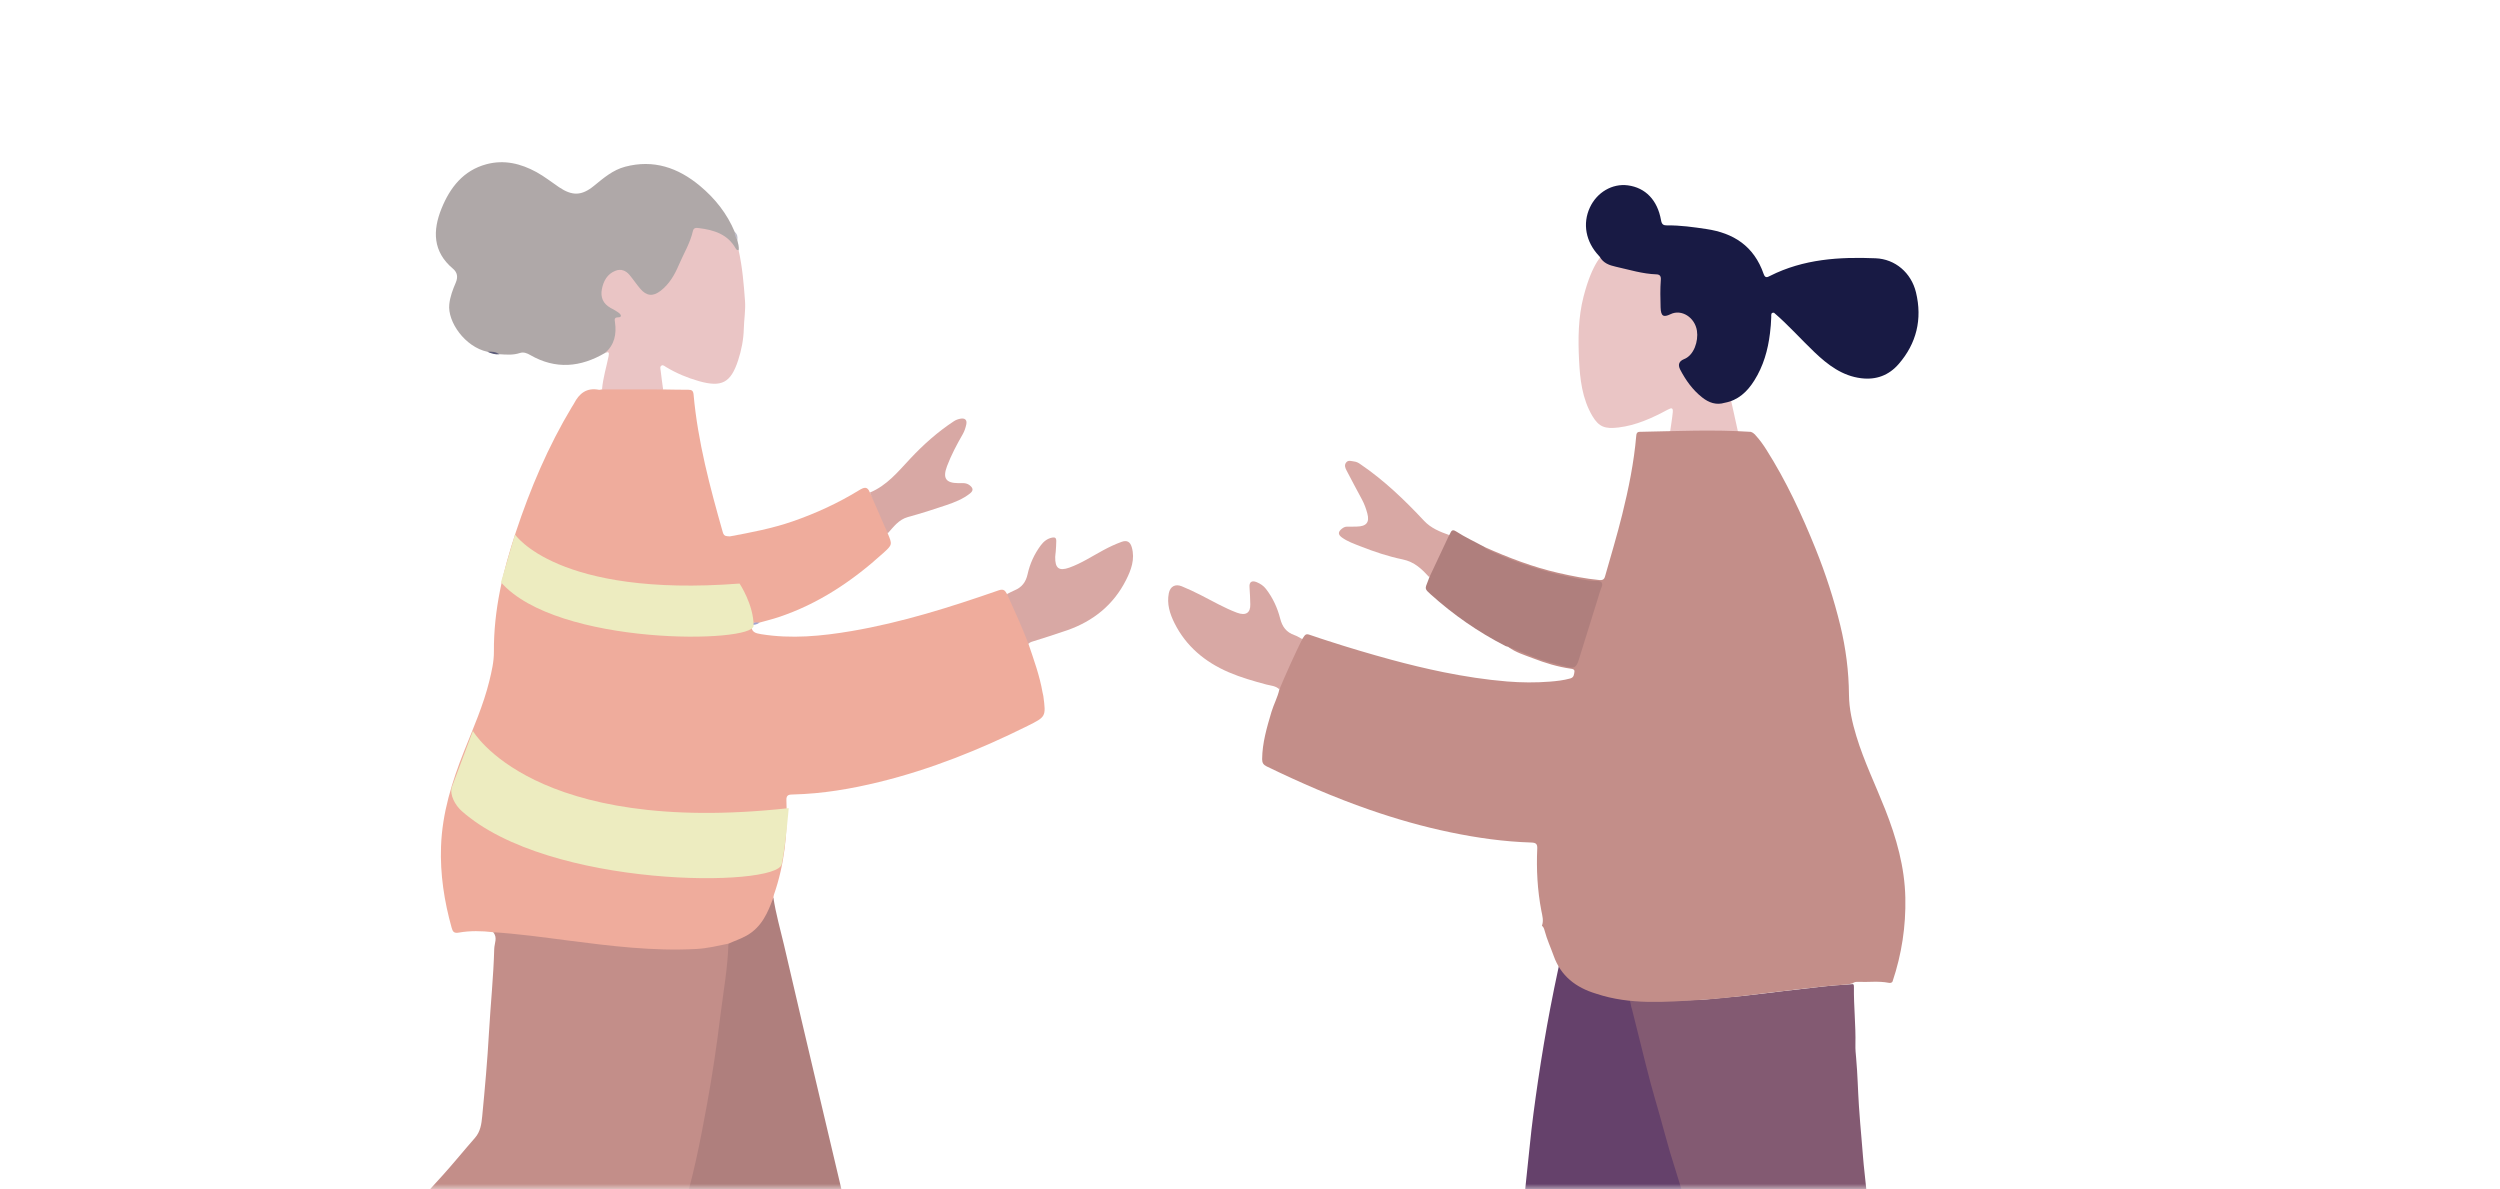 <svg xmlns="http://www.w3.org/2000/svg" xmlns:xlink="http://www.w3.org/1999/xlink" width="227" height="108" viewBox="0 0 227 108">
    <defs>
        <path id="1bl6x52cta" d="M0 0H227V108H0z"/>
    </defs>
    <g fill="none" fill-rule="evenodd">
        <g>
            <g>
                <g transform="translate(-82 -626) translate(25 142) translate(57 484)">
                    <mask id="1895xfvc3b" fill="#fff">
                        <use xlink:href="#1bl6x52cta"/>
                    </mask>
                    <g mask="url(#1895xfvc3b)">
                        <g>
                            <path fill="#EFAC9C" d="M33.777 70.644c-1.043-.121-2.088-.146-3.117.037-.441.08-.554-.092-.648-.432-.677-2.416-1.056-4.872-.966-7.394.106-3.03.99-5.868 2.096-8.657.832-2.094 1.75-4.164 2.29-6.364.215-.878.422-1.768.415-2.674-.026-3.746.823-7.328 1.993-10.847 1.314-3.957 2.935-7.784 5.09-11.366.06-.102.133-.196.186-.3.471-.921 1.15-1.47 2.257-1.256.093.017.192-.023.289-.034.194-.167.43-.178.666-.178 1.408-.009 2.815-.009 4.224 0 .233 0 .471.002.659.183.767.009 1.53.033 2.295.029.317-.003.44.1.471.432.384 4.28 1.488 8.405 2.657 12.517.114.401.366.33.617.368-.16.324-.154.637-.048.99.61 2.028 1.239 4.054 1.838 6.087.082.275.225.498.443.679.124.257-.152.191-.233.284-.073.648.355.754.857.835 2.756.446 5.485.181 8.21-.282 4.58-.78 8.992-2.178 13.364-3.699.476-.165.586.049.756.337.372.25.447.677.617 1.04.412.887.818 1.778 1.17 2.693.098.258.168.515.16.793.489 1.449 1.018 2.888 1.278 4.405.02.115.06.23.075.344.242 1.86.242 1.865-1.44 2.703-4.316 2.145-8.771 3.939-13.463 5.088-2.559.628-5.156 1.067-7.801 1.133-.362.01-.65 0-.629.52.133 2.932-.165 5.809-1.137 8.598-.022.072-.029.154-.044.229-.309 1.988-1.438 3.307-3.283 4.04-.31.124-.633.215-.946.34-1.122.318-2.264.459-3.432.496-4.244.144-8.426-.463-12.617-.992-1.382-.176-2.757-.443-4.16-.438-.368.002-.687-.15-1.01-.287" transform="translate(11 14)"/>
                            <path fill="#C38E89" d="M33.777 70.644c2.27.145 4.526.459 6.781.752 3.88.5 7.76.985 11.686.77.981-.054 1.938-.285 2.897-.481.236.293.167.639.13.963-.214 1.953-.478 3.9-.73 5.849-.496 3.822-1.11 7.625-1.871 11.404-.5 2.506-1.094 4.995-1.976 7.402-.696 1.898-1.768 3.596-2.912 5.245-.24.344-.324.754-.586 1.076-.207-.194-.324-.088-.461.106-1.84 2.596-3.838 5.074-5.86 7.53-1.633 1.986-3.322 3.929-5.006 5.875-2.12 2.45-4.25 4.892-6.398 7.317-1.276 1.442-2.592 2.85-3.893 4.275-.544.593-1.104 1.175-1.638 1.776-.238.272-.368.214-.584-.044-1.85-2.213-3.721-4.41-5.582-6.62-1.164-1.38-2.319-2.77-3.48-4.153-.087-.106-.201-.185-.303-.278-.652-.397-1.003-1.078-1.508-1.614-.707-.756-1.31-1.607-2.015-2.367-.068-.07-.114-.157-.12-.26-.074-.373-.395-.578-.607-.85-.21-.264-.187-.407.03-.638 1.659-1.757 3.308-3.526 4.954-5.296 2.97-3.192 5.942-6.384 8.902-9.585 1.867-2.022 3.732-4.04 5.573-6.085.999-1.108 1.938-2.27 2.923-3.39.503-.573.596-1.272.662-1.97.245-2.538.474-5.078.615-7.622.145-2.526.408-5.046.476-7.575.013-.507.33-1.034-.1-1.512" transform="translate(11 14)"/>
                            <path fill="#AF7F7D" d="M47.196 103.624c-.06-.869.623-1.372 1.02-1.995 1.045-1.647 1.984-3.327 2.604-5.194 1.102-3.338 1.757-6.78 2.387-10.22.476-2.615.867-5.247 1.19-7.888.272-2.211.682-4.41.744-6.642.55-.25 1.124-.435 1.655-.735 1.37-.773 1.934-2.092 2.427-3.465.214 1.464.627 2.877.962 4.31 1.027 4.44 2.074 8.875 3.119 13.31 1.356 5.754 2.718 11.508 4.076 17.264 1.186 5.027 2.374 10.053 3.556 15.081 1.116 4.762 2.224 9.526 3.34 14.286.17.73.176.725-.575.849-.135.02-.27.061-.402.094-.55.305-1.175.291-1.772.36-.836.094-1.678.152-2.511.27-.3.04-.571-.107-.866-.074-2.167.231-4.335.47-6.5.699-1.994.211-3.985.416-5.978.624-.8.083-1.6.165-2.399.262-.34.042-.496-.073-.555-.423-.415-2.379-.842-4.753-1.268-7.13-.313-1.737-.63-3.479-.945-5.216-.58-3.187-1.156-6.373-1.735-9.56-.514-2.818-1.026-5.638-1.535-8.455-.026-.137-.026-.276-.04-.412" transform="translate(11 14)"/>
                            <path fill="#AFA8A8" d="M55.947 7.796c.068.31.18.615.123.943-.264.117-.352-.103-.456-.253-.703-.984-1.715-1.402-2.855-1.6-.412-.074-.622.068-.787.489-.533 1.353-1.098 2.696-1.836 3.957-.282.482-.648.897-1.1 1.219-.739.524-1.455.43-2.04-.256-.293-.344-.54-.727-.826-1.078-.56-.69-1.188-.71-1.803-.068-.871.906-.693 2.198.39 2.83.15.089.322.146.46.263.318.273.32.518-.044.718-.174.097-.22.175-.19.357.038.214.012.433.02.649.034.888-.224 1.629-1.055 2.076-2.23 1.31-4.489 1.526-6.795.199-.297-.17-.6-.302-.948-.188-.613.205-1.24.15-1.867.11-.35-.11-.719-.143-1.076-.22-2.059-.447-3.635-2.736-3.467-4.308.072-.696.317-1.336.586-1.964.218-.507.154-.932-.256-1.276-1.832-1.543-1.847-3.453-1.034-5.46.772-1.906 1.976-3.46 4.08-4.024 1.604-.428 3.107-.066 4.538.714.727.4 1.373.913 2.054 1.374 1.193.802 2.048.789 3.166-.122.869-.71 1.717-1.444 2.835-1.739 2.586-.681 4.808.088 6.788 1.737 1.376 1.146 2.469 2.522 3.163 4.19.13.226.168.484.232.73" transform="translate(11 14)"/>
                            <path fill="#EAC5C5" d="M43.947 18.043c.858-.747 1.045-1.71.893-2.778-.033-.257-.09-.447.295-.451.355-.005.263-.243.088-.38-.242-.19-.524-.333-.798-.485-.668-.377-.915-.956-.776-1.69.146-.748.49-1.385 1.24-1.676.493-.192.938-.018 1.27.38.339.407.634.85.976 1.254.57.67 1.16.725 1.852.185.787-.609 1.267-1.444 1.646-2.335.437-1.027 1.034-1.99 1.283-3.093.077-.341.35-.286.567-.26 1.342.17 2.581.547 3.309 1.832.064.112.145.183.278.192.337 1.512.465 3.049.577 4.59.062.85-.09 1.684-.11 2.528-.024.977-.216 1.95-.52 2.875-.668 2.028-1.488 2.46-3.556 1.876-1.038-.295-2.037-.71-2.967-1.27-.133-.077-.274-.231-.421-.147-.183.1-.1.324-.082.485.06.564.145 1.124.22 1.686-1.85-.002-3.699-.004-5.548-.004.086-1.032.396-2.02.6-3.027.07-.346-.012-.41-.316-.287" transform="translate(11 14)"/>
                            <path fill="#EFAC9C" d="M57.516 42.526c-.344.026-.467-.181-.555-.477-.52-1.752-1.056-3.503-1.583-5.253-.139-.467-.196-.97-.412-1.393-.216-.426-.055-.562.286-.695 1.931-.357 3.856-.723 5.721-1.367 2.105-.73 4.116-1.655 6.012-2.815.456-.28.773-.405 1 .196.688 1.13 1.255 2.313 1.619 3.587.01.036-.003.08 0 .117.425 1.02.434 1.03-.408 1.795-2.807 2.544-5.9 4.622-9.526 5.824-.558.185-1.13.324-1.697.483-.153.06-.307.077-.457-.002" transform="translate(11 14)"/>
                            <path fill="#D8A8A4" d="M82.384 44.465c-.584-1.536-1.27-3.029-1.947-4.526.23-.112.45-.24.686-.337.664-.275 1.027-.75 1.184-1.47.207-.942.606-1.82 1.188-2.604.265-.355.584-.62 1.038-.714.27-.055.377.046.377.286-.002.333-.028.668-.05 1-.011.156-.044.312-.047.466-.02 1.023.329 1.317 1.288.973 1.089-.39 2.061-1.032 3.077-1.579.536-.29 1.085-.549 1.658-.758.494-.18.79-.005.93.49.31 1.084-.061 2.072-.53 2.993-1.138 2.244-2.973 3.715-5.327 4.541-1.074.375-2.158.71-3.24 1.052-.122.04-.21.095-.285.187M69.605 34.427c-.54-1.235-1.078-2.47-1.619-3.704 1.546-.637 2.555-1.892 3.658-3.069 1.192-1.274 2.5-2.442 3.97-3.406.174-.117.388-.194.598-.231.4-.073.619.108.526.527-.066.302-.16.6-.32.88-.537.938-1.046 1.889-1.428 2.903-.41 1.093-.112 1.534 1.025 1.543.346.002.704-.058 1.021.185.328.251.375.483.04.75-.642.51-1.396.804-2.156 1.062-1.149.39-2.31.76-3.481 1.08-.845.234-1.299.895-1.834 1.48" transform="translate(11 14)"/>
                            <path fill="#5C5C79" d="M33.262 17.942c.382-.038.75-.004 1.076.223-.383.048-.734-.07-1.076-.223" transform="translate(11 14)"/>
                            <path fill="#BFBECA" d="M55.947 7.796c-.124-.23-.25-.457-.232-.73.232.194.285.445.232.73" transform="translate(11 14)"/>
                            <path fill="#A1A4D0" d="M57.516 42.526c.15.002.304.002.457.002-.212.17-.461.216-.721.22.024-.152.196-.123.264-.222" transform="translate(11 14)"/>
                            <path fill="#EDECC0" d="M35.762 34.528s3.822 5.736 20.392 4.46c0 0 1.274 1.913 1.274 3.824 0 1.623-17.861 1.863-22.94-3.941l1.274-4.343zM31.938 52.37s5.456 9.561 28.677 7.01c0 0-.282 3.462-.637 5.096-.463 2.118-21.14 2.22-29.063-4.842-.566-.504-1.106-1.441-.888-2.164l1.911-5.1z" transform="translate(11 14)"/>
                            <path fill="#835A72" d="M157.267 75.357c-1.043.064-2.083.138-3.122.264-1.078.132-2.16.245-3.24.373-1.25.145-2.5.32-3.75.445-.842.086-1.689.148-2.522.24-1.742.192-3.477.141-5.214.128-1.045-.006-2.077-.139-3.064-.502-.199-.075-.417-.093-.626-.14.03.334.355.312.553.351.483.095.626.388.719.803.28 1.245.604 2.482.908 3.723.56 2.28 1.19 4.546 1.819 6.81.69 2.491 1.43 4.969 2.193 7.44.362 1.169.73 2.337 1.113 3.5.073.224.075.462.142.684.176.084.341.177.332.404.448 1.31.887 2.62 1.35 3.926.705 1.99 1.408 3.981 2.149 5.959.754 2.015 1.54 4.023 2.339 6.02.816 2.04 1.64 4.074 2.504 6.091 1.05 2.448 2.143 4.875 3.221 7.31.41.929.836 1.852 1.263 2.774.062.13.124.278.26.366.627.057 1.253.123 1.877.13 1.812.024 3.624.022 5.438.002.595-.006 1.195-.055 1.781-.156.144-.282-.053-.54-.119-.779-.22-.775-.41-1.558-.613-2.334-.205-.79-.407-1.585-.593-2.381-.196-.835-.416-1.667-.615-2.502-.143-.606-.306-1.213-.423-1.83-.108-.573-.256-1.144-.384-1.715-.218-.97-.44-1.94-.65-2.912-.152-.706-.289-1.415-.436-2.123-.146-.708-.313-1.411-.428-2.123-.11-.686-.26-1.367-.388-2.05-.101-.55-.179-1.107-.302-1.65-.185-.828-.262-1.67-.448-2.497-.09-.401-.14-.807-.207-1.21-.172-1.078-.368-2.154-.496-3.237-.174-1.466-.419-2.92-.59-4.387-.135-1.164-.303-2.33-.428-3.498-.093-.853-.163-1.715-.265-2.568-.114-.977-.178-1.96-.264-2.941-.093-1.045-.179-2.099-.25-3.148-.094-1.433-.12-2.87-.249-4.301-.04-.424-.081-.847-.07-1.27.042-1.742-.159-3.477-.135-5.216 0-.097.003-.194-.07-.273" transform="translate(11 14)"/>
                            <path fill="#65416B" d="M143.267 99.563c.02-.687-.293-1.3-.483-1.937-.333-1.122-.714-2.231-1.032-3.358-.34-1.208-.745-2.4-1.102-3.606-.333-1.138-.635-2.28-.955-3.422-.269-.957-.56-1.911-.815-2.875-.318-1.186-.609-2.378-.906-3.567l-.794-3.178c-.015-.067-.048-.13-.062-.197-.167-.904-.167-.908-1.069-1.093-.13-.027-.26-.027-.32-.163-2.012-.573-3.092-1.967-3.677-3.796-.18-.56-.379-1.116-.53-1.685-.058-.214-.149-.123-.257-.088-.555 2.28-1.045 4.572-1.486 6.874-.423 2.211-.795 4.429-1.124 6.655-.289 1.98-.564 3.966-.758 5.96-.194 1.981-.43 3.956-.615 5.938-.146 1.543-.267 3.089-.36 4.636-.235 3.946-.46 7.895-.544 11.845-.104 4.872-.216 9.744-.13 14.616.026 1.484.055 2.965.084 4.447.004.147-.038.304.088.43.452.19.939.11 1.397.119 1.956.04 3.913.026 5.869.01.073-.002.143-.01.214-.024.236-.134.5-.105.756-.099.258.007.434-.112.476-.335.146-.763.364-1.508.556-2.26.2-.776.403-1.554.6-2.332.15-.593.301-1.188.445-1.781.119-.5.264-.994.388-1.497.154-.633.306-1.27.48-1.898.199-.719.38-1.444.565-2.167.158-.62.313-1.24.471-1.859.13-.513.267-1.025.4-1.538.156-.607.312-1.213.458-1.824.125-.511.275-1.018.403-1.53.21-.846.426-1.69.642-2.535.143-.55.282-1.104.425-1.657.144-.565.3-1.127.428-1.696.123-.54.284-1.073.408-1.613.14-.624.302-1.242.465-1.857.15-.564.3-1.13.432-1.697.187-.79.465-1.559.569-2.366" transform="translate(11 14)"/>
                            <path fill="#EAC5C5" d="M132.789 12.924c-.487 1.882-.505 3.82-.412 5.747.086 1.764.277 3.518 1.214 5.108.6 1.012 1.175 1.177 2.357 1.038 1.63-.194 3.077-.864 4.488-1.622.37-.2.485-.155.452.238-.053.569-.154 1.135-.233 1.702-.038.27-.23.286-.463.293-.796.022-1.594-.068-2.39.046 1.096.062 2.187.013 3.278.013 2.286 0 4.57.01 6.854.014.16 0 .326-.018.485-.027-.399-.114-.805-.028-1.208-.048-.247-.011-.375-.084-.428-.338-.24-1.135-.507-2.266-.756-3.399-.042-.194-.088-.395.161-.531.23-.126.251-.344.2-.571-.182.472-.68.679-1.21.516-.134-.042-.174-.126-.19-.238-.176-1.266-.378-2.527-.509-3.794-.037-.338.146-.697.217-1.045.09-.448.119-.893-.03-1.336 0 0 .058-5.65-1.853-5.65s-7.01-1.275-7.648-.638c-.637.637-1.567 1.396-2.376 4.522" transform="translate(11 14)"/>
                            <path fill="#C38E89" d="M160.845 75.115c.829-2.47 1.214-5 1.16-7.596-.058-2.791-.807-5.428-1.828-8.016-.875-2.22-1.927-4.376-2.62-6.662-.372-1.232-.66-2.48-.67-3.768-.017-2.123-.288-4.217-.786-6.278-.578-2.372-1.332-4.698-2.249-6.973-1.252-3.102-2.659-6.14-4.466-8.992-.291-.457-.604-.902-.977-1.303-.126-.137-.251-.262-.44-.315-3.38-.223-6.758-.064-10.135 0-.218.037-.247.18-.262.359-.208 2.418-.69 4.79-1.275 7.151-.467 1.89-1.031 3.757-1.563 5.63-.077.279-.242.342-.513.316-1.26-.121-2.494-.366-3.724-.648-2.319-.531-4.521-1.376-6.677-2.34-.066.228.132.28.27.351 1.659.807 3.387 1.444 5.18 1.932.914.25 1.836.471 2.766.641.562.104 1.12.256 1.702.262.564.005.666.122.505.613-.622 1.9-1.164 3.825-1.843 5.71-.097.269-.124.553-.227.82-.172.439-.338.523-.823.423-1.657-.337-3.231-.897-4.76-1.585-.198-.09-.392-.277-.643-.11.668.503 1.477.739 2.244 1.034 1.111.428 2.253.783 3.446.948.185.026.357.068.32.29-.04.241-.038.504-.38.596-.606.168-1.23.238-1.845.287-1.292.103-2.588.09-3.882-.013-1.946-.16-3.869-.459-5.776-.843-1.598-.326-3.18-.707-4.753-1.135-1.926-.525-3.842-1.091-5.74-1.708-.457-.15-.915-.291-1.365-.452-.644-.23-.641-.236-.974.288-.459.452-.633 1.05-.897 1.597-.373.767-.715 1.545-1.03 2.336-.086.205-.145.413-.148.635-.152.712-.513 1.356-.72 2.05-.415 1.405-.832 2.805-.845 4.282-.002.326.106.513.412.661 3.034 1.47 6.127 2.82 9.325 3.93 2.412.838 4.868 1.54 7.383 2.06 2.417.502 4.85.846 7.32.921.436.013.557.146.54.55-.086 1.895.015 3.782.374 5.65.089.453.223.897.051 1.355.157.12.203.295.25.467.206.78.548 1.513.817 2.269.646 1.82 2.002 2.881 3.869 3.439 3.08 1.027 6.248.756 9.409.564 2.934-.178 5.835-.626 8.75-.948 1.49-.163 2.974-.352 4.473-.445.216-.015.432-.055.641-.117.152-.123.33-.143.523-.132.912.042 1.832-.093 2.74.084.13.024.286.03.366-.122" transform="translate(11 14)"/>
                            <path fill="#AF7F7D" d="M125.947 44.736c.697.28 1.398.554 2.09.843 1.084.447 2.226.727 3.37 1.003.499.123.741-.031.911-.565.58-1.84 1.149-3.688 1.724-5.53.126-.396.23-.801.388-1.187.163-.408-.08-.549-.408-.547-.91.011-1.779-.225-2.65-.399-1.05-.202-2.08-.505-3.106-.82-1.455-.447-2.855-1.007-4.224-1.65-.103-.047-.196-.087-.222-.202-.873-.48-1.784-.895-2.62-1.437-.447-.29-.454.148-.612.337-.214.122-.291.342-.382.54-.438.942-.884 1.88-1.316 2.829-.068.152-.099.306-.106.467-.046.122-.088.245-.138.368-.283.693-.283.693.282 1.202 2.043 1.834 4.288 3.4 6.761 4.667.08.037.172.055.258.081" transform="translate(11 14)"/>
                            <path fill="#D8A8A4" d="M105.168 48.597c.646-1.541 1.34-3.063 2.072-4.566-.23-.121-.448-.273-.692-.357-.756-.26-1.118-.77-1.308-1.508-.244-.961-.66-1.874-1.285-2.685-.222-.293-.518-.483-.84-.617-.452-.19-.7-.016-.659.451.042.519.055 1.039.07 1.56.023.75-.38 1.07-1.22.755-1.151-.436-2.212-1.056-3.303-1.61-.558-.281-1.126-.552-1.706-.788-.591-.238-1.045.022-1.169.637-.19.965.093 1.863.516 2.711 1.04 2.081 2.743 3.525 4.934 4.465 1.096.47 2.246.798 3.401 1.108.402.106.867.117 1.189.444M118.784 38.418c.6-1.279 1.204-2.557 1.804-3.836-.842-.295-1.662-.628-2.28-1.29-1.768-1.891-3.63-3.68-5.802-5.156-.163-.113-.329-.207-.547-.232-.26-.026-.529-.165-.732.095-.185.238-.079.492.04.719.459.886.933 1.766 1.406 2.65.212.397.364.818.479 1.248.223.813-.08 1.183-.961 1.197-.28.004-.562.015-.842.006-.203-.006-.358.069-.507.188-.355.284-.369.522.002.795.509.37 1.11.576 1.695.807 1.237.487 2.509.915 3.807 1.182 1.107.227 1.766.893 2.438 1.627" transform="translate(11 14)"/>
                            <path fill="#181A44" d="M150.08 14.396c1.299 1.111 2.439 2.405 3.678 3.585 1.223 1.166 2.535 2.156 4.239 2.363 1.347.168 2.507-.254 3.408-1.296 1.605-1.852 2.16-4.052 1.565-6.506-.432-1.774-1.884-3.018-3.661-3.09-3.29-.135-6.541.061-9.59 1.6-.23.115-.434.236-.575-.165-.891-2.57-2.763-3.726-5.2-4.09-1.185-.176-2.364-.346-3.561-.33-.348.004-.492-.08-.562-.477-.322-1.825-1.413-2.947-3.01-3.16-1.408-.188-2.808.627-3.45 2.012-.68 1.468-.377 3.11.812 4.376.03.033.06.066.086.097.326.584.881.774 1.446.9 1.226.273 2.436.654 3.699.696.315.009.428.172.399.507-.064.831-.044 1.664-.02 2.498.027.795.247.928.906.61.988-.48 2.207.285 2.394 1.508.144.93-.262 2.236-1.186 2.582-.423.178-.566.476-.344.926.51.983 1.138 1.86 1.996 2.537.619.492 1.29.727 2.06.492 1.2-.219 2.038-.99 2.684-2.024.818-1.299 1.236-2.751 1.422-4.288.06-.49.103-.981.116-1.473.005-.172-.06-.425.25-.39" transform="translate(11 14)"/>
                        </g>
                    </g>
                </g>
            </g>
        </g>
    </g>
</svg>
